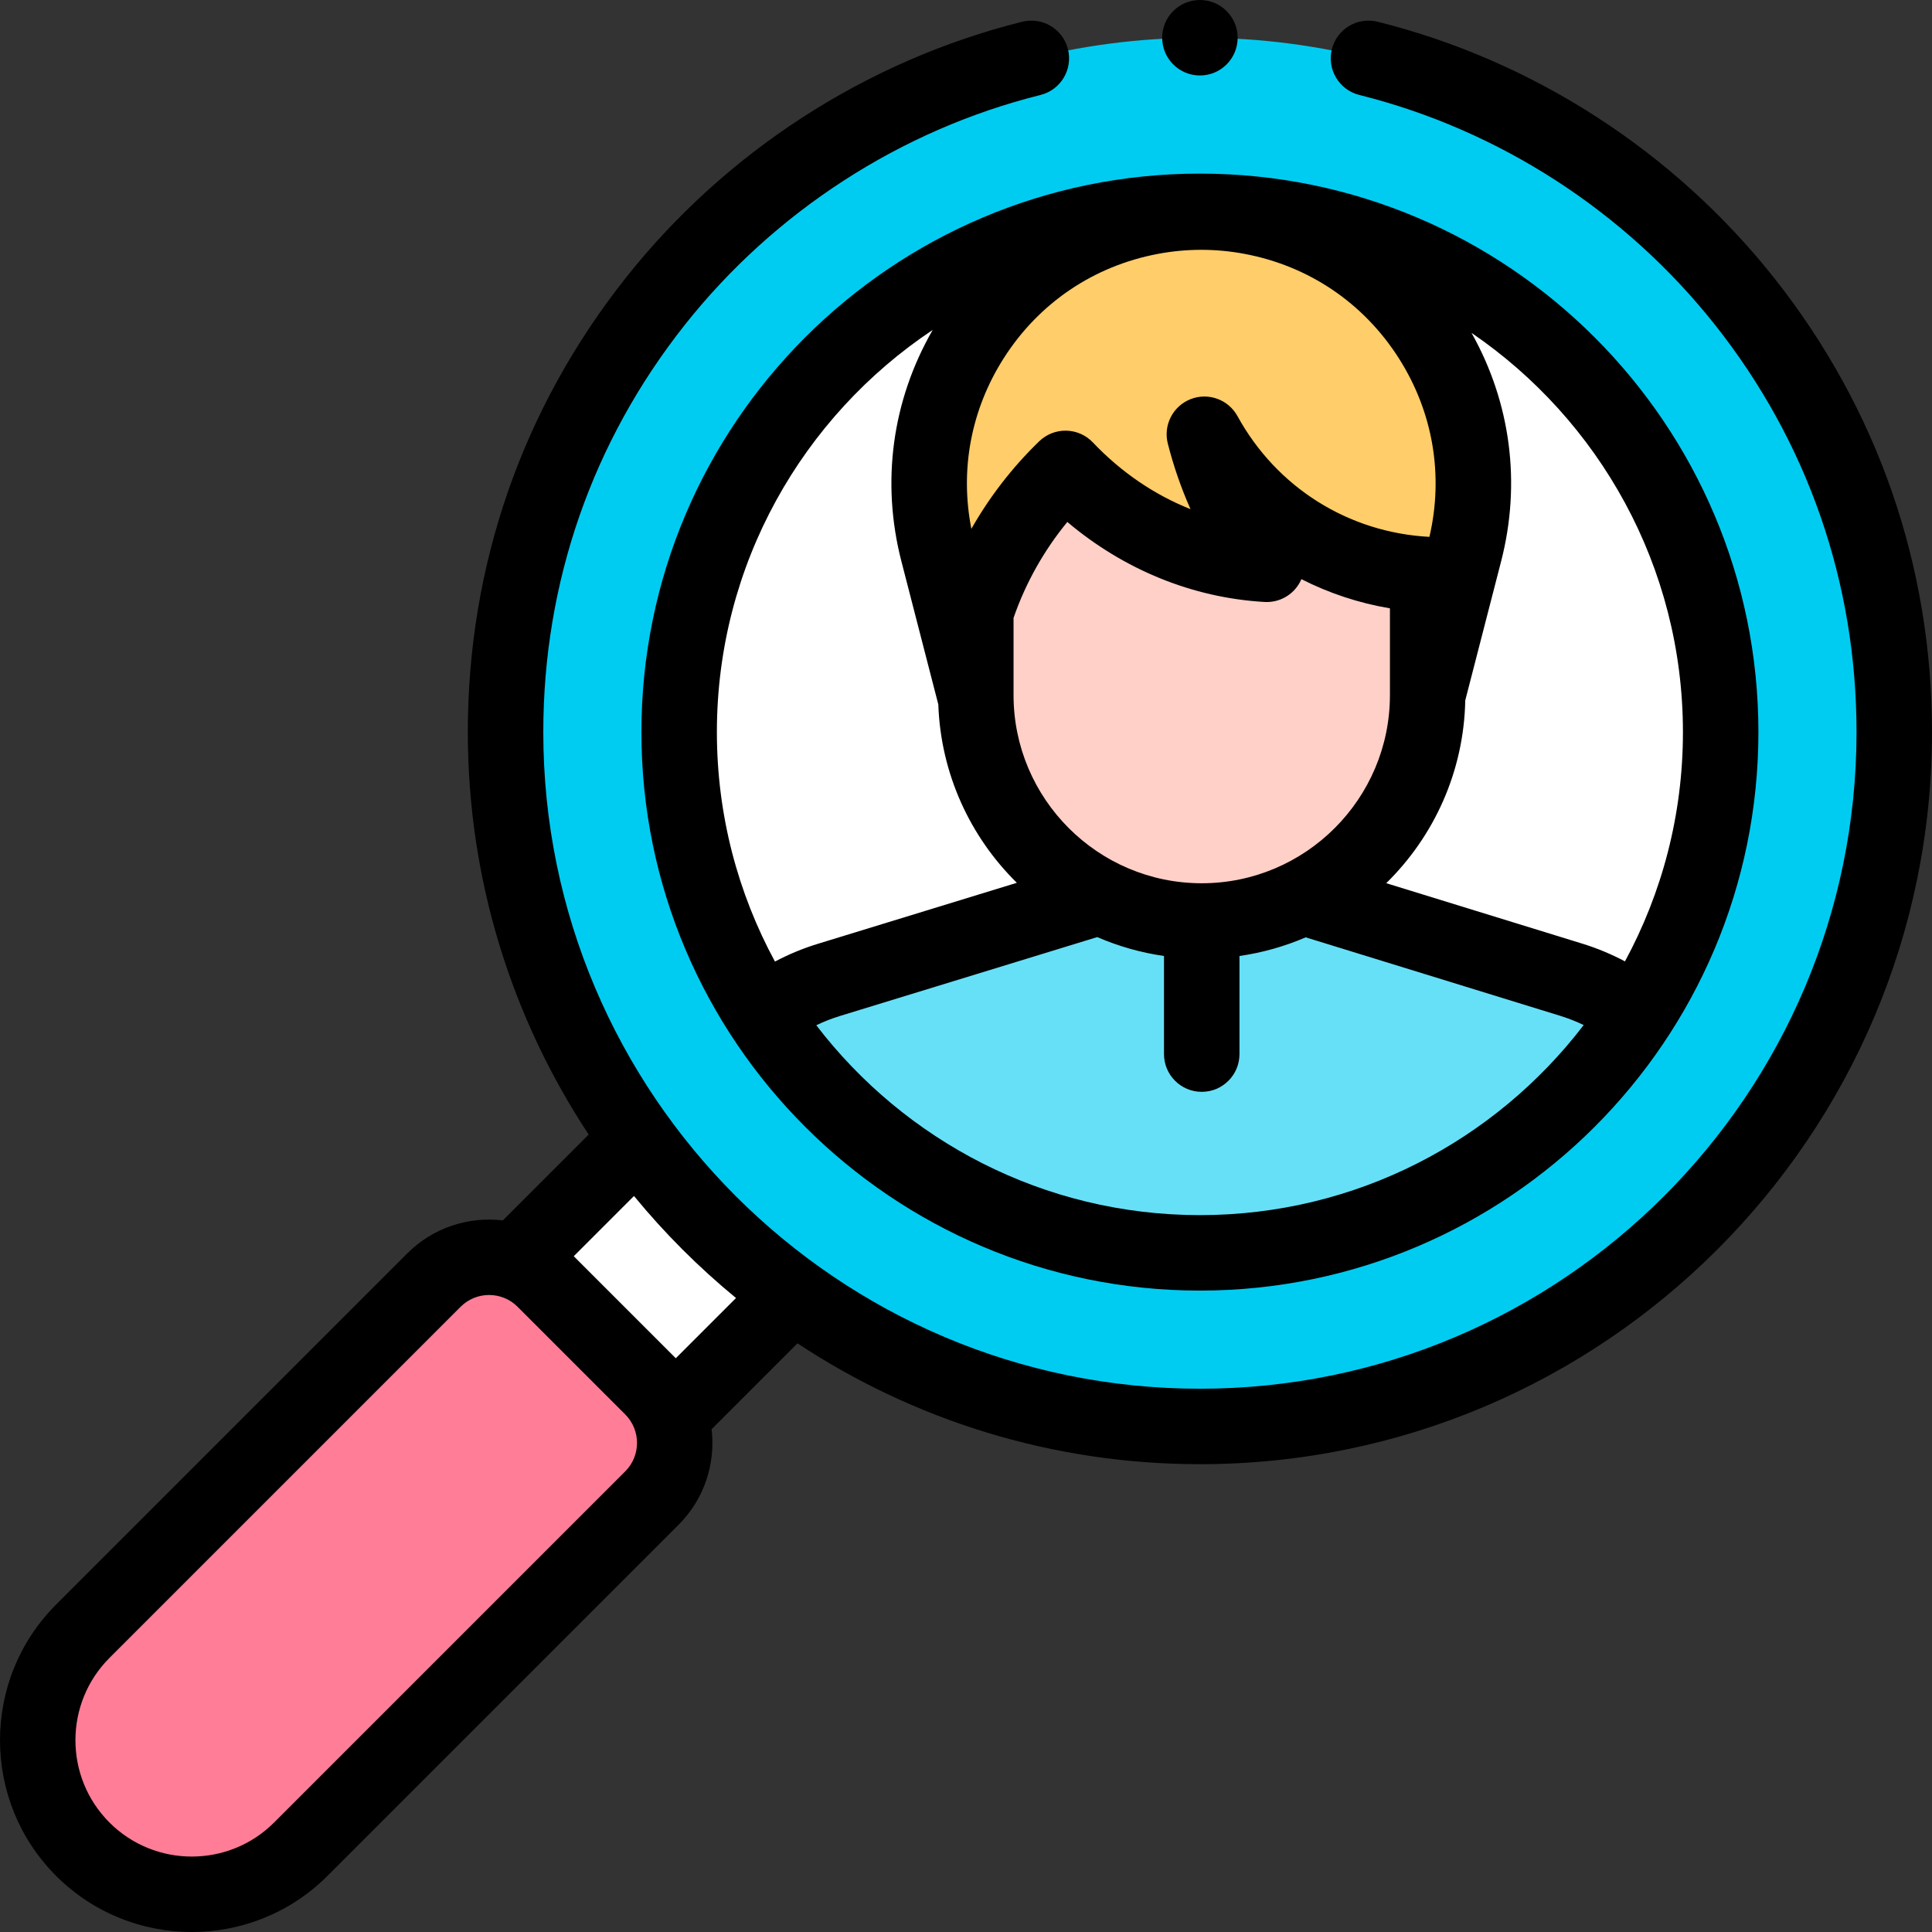 <svg id="Capa_1" enable-background="new 0 0 511.971 511.971" height="512" viewBox="0 0 511.971 511.971" width="512" xmlns="http://www.w3.org/2000/svg"><rect x="0" y="0" width="511.971" height="511.971" fill="#333333" stroke="none"/><g><circle id="XMLID_84_" cx="317.971" cy="194.004" fill="#00ccf2" r="184"/><circle id="XMLID_14_" cx="317.971" cy="194.004" fill="#fff" r="138"/><path d="m142.217 313.897h53.477v58.241h-53.477z" fill="#fff" transform="matrix(.707 -.707 .707 .707 -193.064 219.937)"/><path id="XMLID_4_" d="m21.939 490.032c15.951 15.951 41.812 15.951 57.762 0l93.054-93.053c8.073-8.073 8.073-21.161 0-29.233l-28.529-28.529c-8.073-8.073-21.161-8.073-29.233 0l-93.054 93.053c-15.951 15.951-15.951 41.812 0 57.762z" fill="#ff7d97"/><g><path d="m346.968 238.222 69.435 21.412c6.502 2.005 12.412 5.152 17.551 9.17-24.575 38.027-67.338 63.199-115.983 63.199-48.626 0-91.374-25.153-115.954-63.155 5.154-4.024 11.083-7.172 17.605-9.172l69.979-21.454z" fill="#66e0f7"/><g><g><g><g><g id="XMLID_22_"><path id="XMLID_23_" d="m258.583 137.996v46.335c0 32.996 26.749 59.745 59.747 59.745 32.997 0 59.747-26.749 59.747-59.745v-46.335z" fill="#ffd0c7"/></g></g></g><path d="m378.325 152.256c-25.536-1.324-47.539-15.998-59.168-37.175 3.267 12.83 8.967 24.532 16.519 34.455-20.638-1.184-39.3-10.633-53.329-25.414-10.773 10.408-19.029 23.406-23.764 37.99l-.248 22.077-9.782-37.929c-10.413-40.377 15.514-81.137 56.498-88.821 8.776-1.646 17.782-1.646 26.559 0 40.984 7.684 66.911 48.444 56.498 88.821l-9.782 37.929v-31.933z" fill="#ffcd69"/></g></g></g><g><path d="m14.868 497.104c9.912 9.912 22.933 14.868 35.953 14.868s26.04-4.956 35.952-14.867l93.054-93.054c6.904-6.904 9.813-16.307 8.745-25.324l22.751-22.751c30.622 20.23 67.28 32.028 106.648 32.028 106.972 0 194-87.028 194-194 0-44.163-14.458-85.77-41.812-120.322-26.53-33.514-63.855-57.635-105.099-67.92-5.356-1.339-10.786 1.924-12.123 7.283-1.336 5.359 1.924 10.786 7.283 12.123 36.98 9.223 70.455 30.861 94.257 60.929 24.528 30.984 37.493 68.298 37.493 107.909 0 95.944-78.056 174-174 174s-174-78.056-174-174c0-39.611 12.965-76.925 37.493-107.909 23.803-30.068 57.277-51.706 94.257-60.929 5.358-1.336 8.619-6.764 7.283-12.123-1.337-5.359-6.767-8.62-12.123-7.283-41.243 10.286-78.568 34.407-105.098 67.92-27.354 34.553-41.812 76.16-41.812 120.322 0 39.367 11.798 76.025 32.027 106.646l-22.75 22.75c-9.018-1.068-18.422 1.841-25.326 8.745l-93.054 93.054c-19.823 19.824-19.823 52.08.001 71.905zm180.174-153.133-15.959 15.959-27.04-27.04 15.959-15.959c8.107 9.873 17.167 18.933 27.04 27.04zm-166.031 95.37 93.053-93.054c2.08-2.08 4.813-3.12 7.545-3.12 2.733 0 5.465 1.04 7.546 3.121l28.529 28.529c4.161 4.16 4.161 10.931 0 15.091l-93.054 93.053c-12.026 12.026-31.593 12.025-43.62 0-12.026-12.026-12.026-31.594.001-43.62z"/><path d="m317.971 46.003c-81.607 0-148 66.393-148 148s66.393 148 148 148 148-66.393 148-148-66.393-148-148-148zm-49.387 138.186v-20.448c3.189-9.221 8.04-17.858 14.252-25.424 14.995 12.663 33.215 20.11 52.266 21.202 3.906.226 7.569-1.841 9.402-5.288.132-.25.254-.503.364-.76 7.298 3.719 15.19 6.343 23.457 7.733v22.985c0 27.498-22.372 49.869-49.871 49.869s-49.87-22.37-49.87-49.869zm-2.619-89.232c9.322-14.655 23.857-24.488 40.928-27.689 3.794-.711 7.616-1.067 11.437-1.067s7.642.355 11.437 1.067c17.071 3.201 31.606 13.034 40.928 27.689 9.045 14.22 11.898 30.963 8.096 47.31-21.472-1.131-40.484-13.09-50.868-32-2.424-4.413-7.75-6.337-12.436-4.489-4.684 1.848-7.263 6.89-6.021 11.77 1.535 6.027 3.545 11.831 6.017 17.378-9.551-3.795-18.387-9.792-25.884-17.689-1.836-1.935-4.37-3.056-7.037-3.113-2.666-.057-5.246.952-7.165 2.806-7.083 6.843-13.145 14.684-17.987 23.206-3.084-15.665-.098-31.576 8.555-45.179zm180.006 99.046c0 21.973-5.567 42.668-15.362 60.755-3.583-1.901-7.342-3.473-11.259-4.681l-52.004-16.037c12.622-12.381 20.567-29.498 20.944-48.445l9.5-36.839c5.347-20.731 2.546-42.051-7.843-60.545 33.794 23.067 56.024 61.88 56.024 105.792zm-229.66 77.68c2.009-.963 4.09-1.786 6.242-2.446l68.211-20.913c5.562 2.411 11.495 4.116 17.69 5.008v26c0 5.523 4.477 10 10 10s10-4.477 10-10v-26c6.141-.884 12.027-2.565 17.548-4.943l67.454 20.801c2.142.66 4.213 1.483 6.213 2.444-23.411 30.596-60.286 50.37-101.698 50.37-41.39-.001-78.247-19.753-101.66-50.321zm30.853-184.256c-10.756 18.675-13.717 40.305-8.294 61.331l9.778 37.914c.649 18.466 8.487 35.129 20.81 47.267l-52.766 16.177c-3.942 1.208-7.724 2.786-11.33 4.695-9.812-18.099-15.39-38.814-15.39-60.808-.001-44.415 22.743-83.614 57.192-106.576z"/><circle cx="317.971" cy="10" r="10"/></g></g></svg>